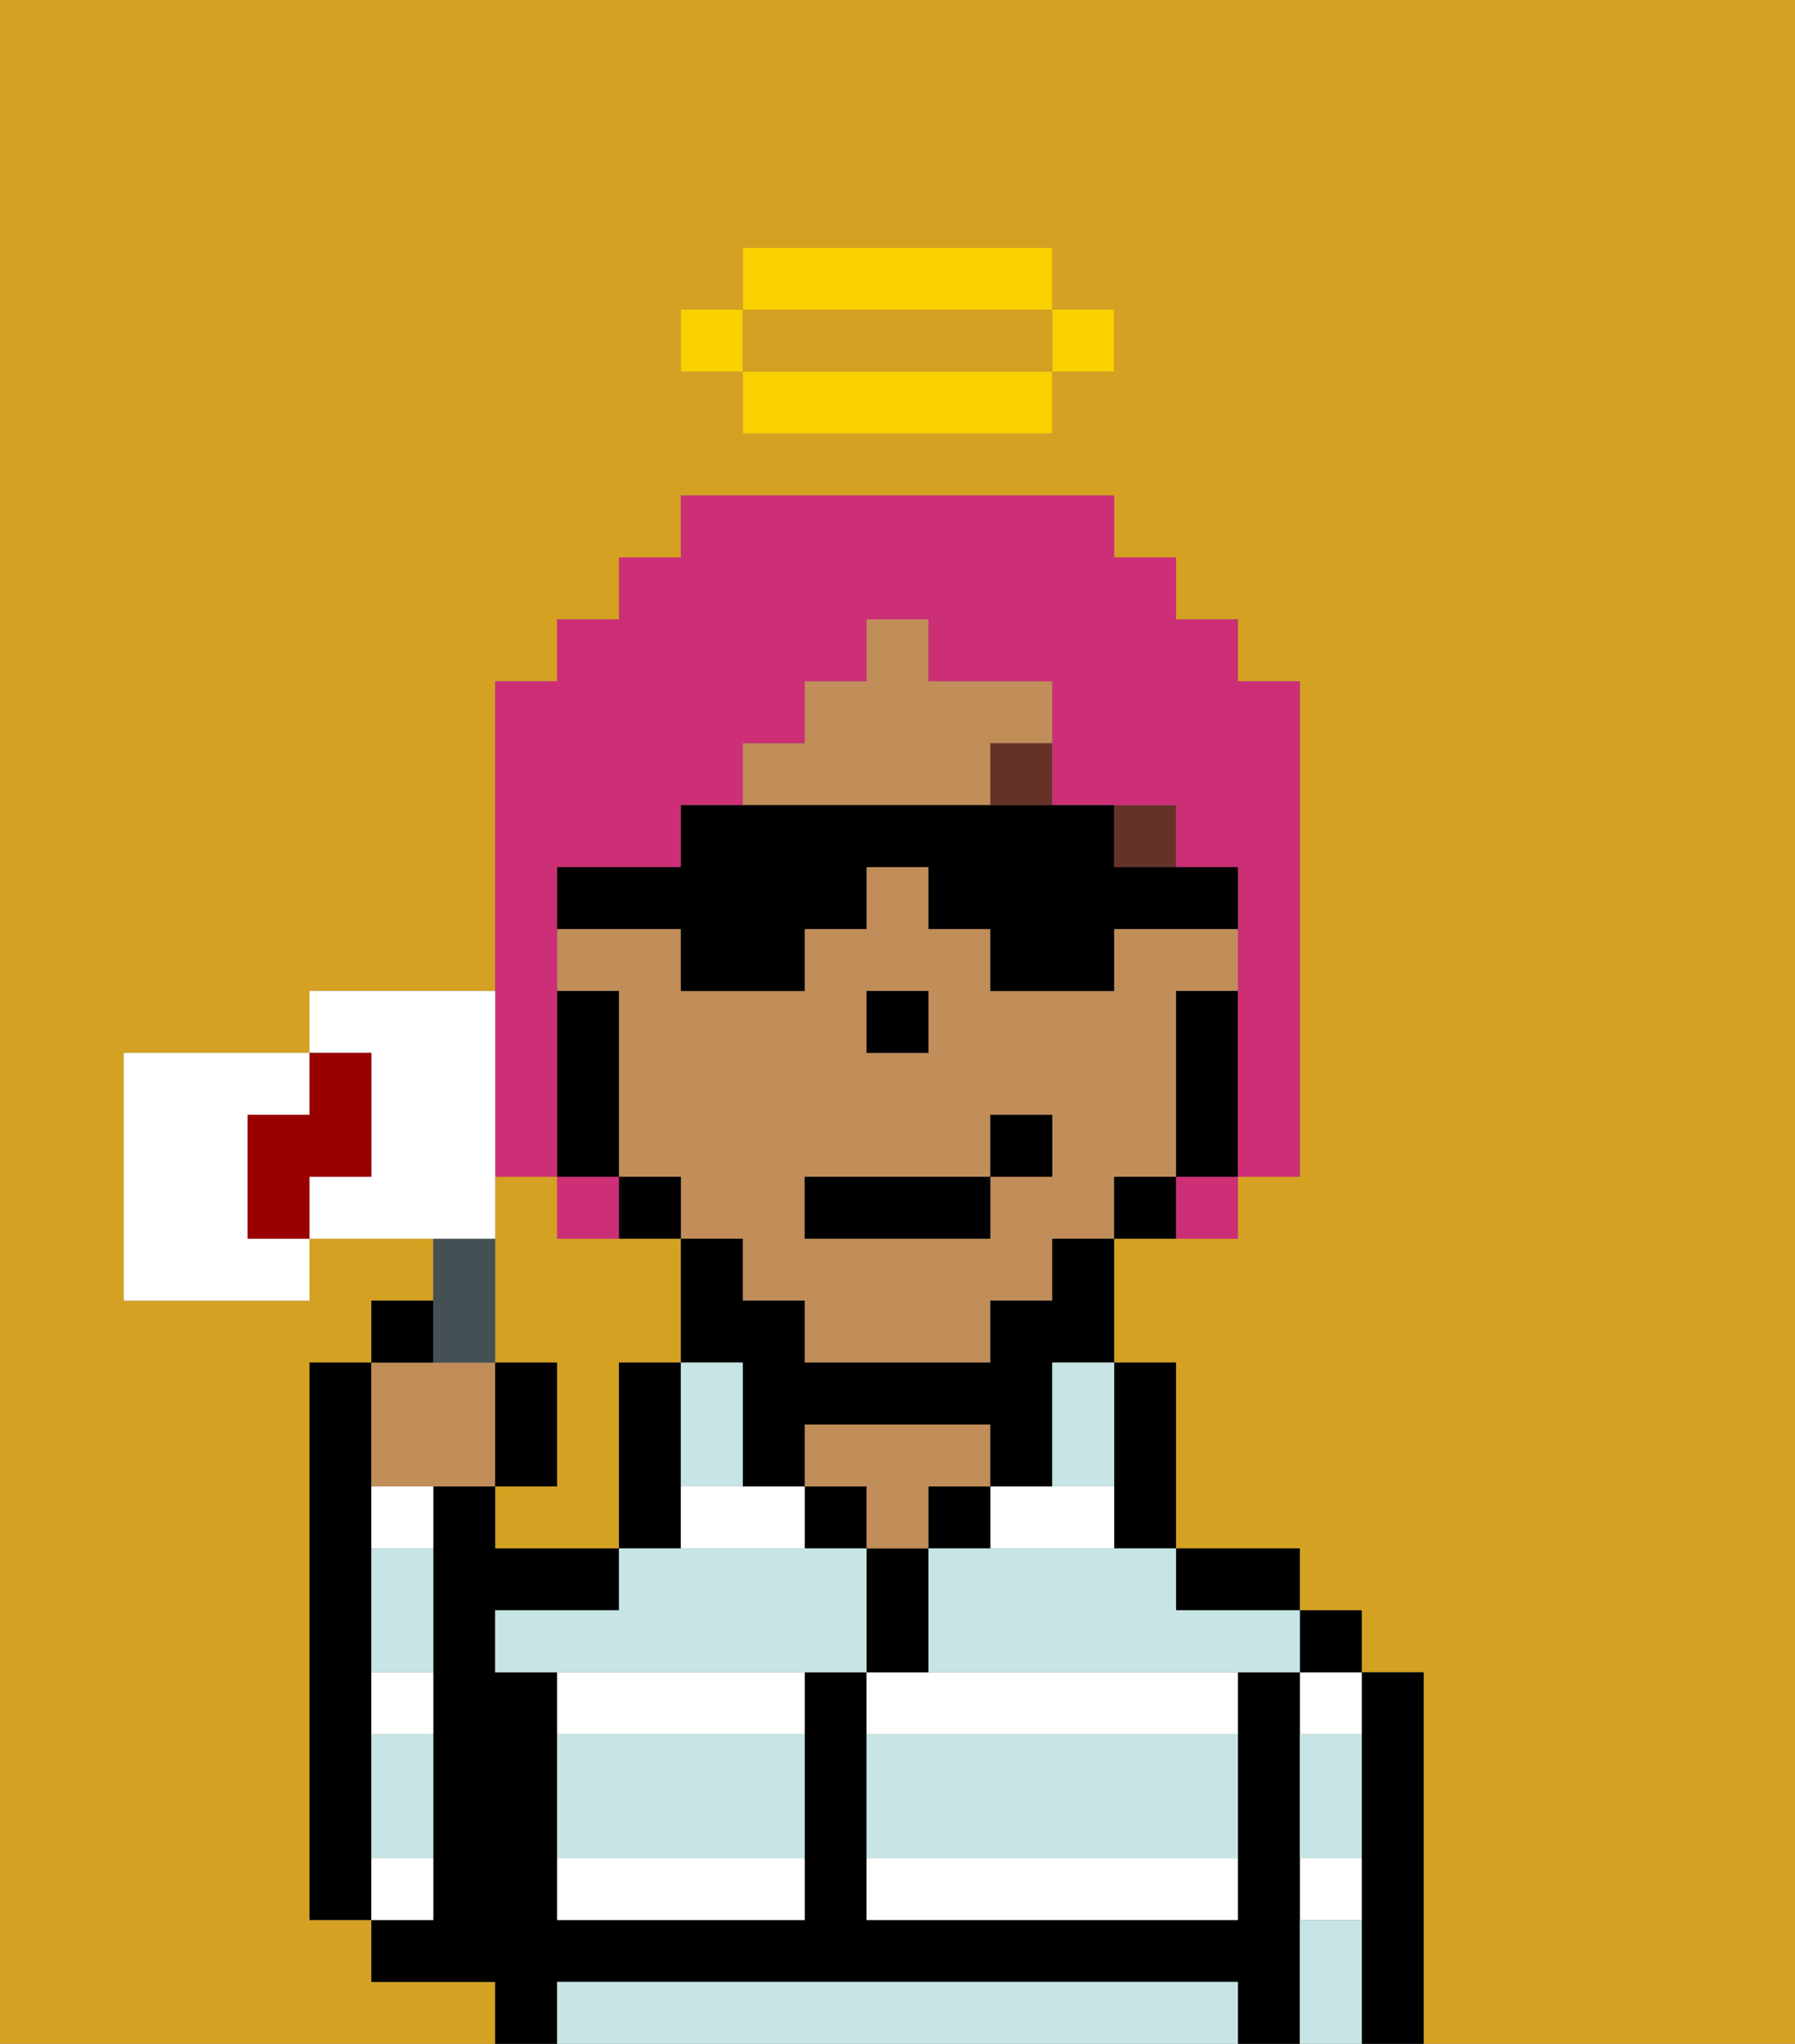 <svg xmlns="http://www.w3.org/2000/svg" viewBox="0 0 29 33"><rect x="0" y="0" width="29" height="33" fill="#808080" stroke="none"/><defs><style>polygon,rect,path{shape-rendering:crispedges;}.xa70-1{fill:#d4a122;}.xa70-2{fill:#000000;}.xa70-3{fill:#ffffff;}.xa70-4{fill:#c18d59;}.xa70-5{fill:#c6e5e4;}.xa70-6{fill:#663228;}.xa70-7{fill:#cc2f76;}.xa70-8{fill:#fad000;}.xa70-9{fill:#455054;}.xa70-10{fill:#ffffff;}.xa70-11{fill:#900;}</style></defs><rect class="xa70-1" x="11" y="20" width="1"/><path class="xa70-1" d="M10,22h1V20H9V19H8v3H9v2H8v1h2V22Z"/><path class="xa70-1" d="M19,17v2h0V16h0Z"/><rect class="xa70-1" x="14" y="16" width="1"/><rect class="xa70-1" x="16" y="21" width="1"/><rect class="xa70-1" x="17" y="20" width="1"/><rect class="xa70-1" x="9" y="16" width="1"/><rect class="xa70-1" x="10" y="19" width="1"/><path class="xa70-1" d="M0,33H8V32H6V31H5V22H6V21H7V20H5v1H2V17H5V16H8V11H9V10h1V9h1V8h7V9h1v1h1v1h1v4h0v1h0v3H20v1H18v2h1v3h2v1h1v1h1v6h6V0H0ZM11,5h1V4h5V5h1V6H17V7H12V6H11Z"/><rect class="xa70-1" x="12" y="21" width="1"/><path class="xa70-1" d="M13,6h4V5H12V6Z"/><path class="xa70-2" d="M6,29V22H5v9H6V29Z"/><path class="xa70-2" d="M23,27H22v6h1V27Z"/><path class="xa70-3" d="M21,31h1V30H21Z"/><path class="xa70-3" d="M21,28h1V27H21Z"/><rect class="xa70-2" x="21" y="26" width="1" height="1"/><path class="xa70-2" d="M21,30V27H20v4H14V27H13v4H9V27H8V26h2V25H8V24H7v7H6v1H8v1H9V32H20v1h1V30Z"/><path class="xa70-2" d="M20,26h1V25H19v1Z"/><path class="xa70-2" d="M18,25h1V22H18v3Z"/><path class="xa70-3" d="M14,27v1h6V27H14Z"/><path class="xa70-3" d="M18,25V24H16v1Z"/><path class="xa70-3" d="M14,31h6V30H14Z"/><rect class="xa70-2" x="15" y="24" width="1" height="1"/><path class="xa70-2" d="M15,26V25H14v2h1Z"/><rect class="xa70-2" x="13" y="24" width="1" height="1"/><path class="xa70-4" d="M14,25h1V24h1V23H13v1h1Z"/><path class="xa70-2" d="M11,24V22H10v3h1Z"/><path class="xa70-3" d="M11,25h2V24H11Z"/><path class="xa70-3" d="M9,31h4V30H9Z"/><path class="xa70-3" d="M9,28h4V27H9Z"/><path class="xa70-3" d="M6,25H7V24H6Z"/><path class="xa70-3" d="M7,30H6v1H7Z"/><path class="xa70-3" d="M6,28H7V27H6Z"/><rect class="xa70-2" x="21" y="15" height="1"/><path class="xa70-4" d="M16,13V12h1V11H15V10H14v1H13v1H12v1h4Z"/><path class="xa70-4" d="M10,16v3h1v1h1v1h1v1h3V21h1V20h1V19h1V16h1V15H18v1H16V15H15V14H14v1H13v1H11V15H9v1Zm4,1V16h1v1H14Zm-1,2h3V18h1v1H16v1H13Z"/><rect class="xa70-4" x="18" y="13" width="1"/><path class="xa70-2" d="M20,18V16H19v3h1Z"/><path class="xa70-2" d="M18,19v1h1V19Z"/><path class="xa70-2" d="M17,21H16v1H13V21H12V20H11v2h1v2h1V23h3v1h1V22h1V20H17Z"/><rect class="xa70-2" x="14" y="10" width="1"/><path class="xa70-2" d="M11,19H10v1h1Z"/><path class="xa70-2" d="M10,19h0V16H9v3h1Z"/><polygon class="xa70-2" points="15 17 15 16 14 16 14 17 14 17 15 17 15 17"/><path class="xa70-5" d="M19,32H9v1H20V32Z"/><path class="xa70-5" d="M14,29v1h6V28H14Z"/><path class="xa70-5" d="M9,29v1h4V28H9Z"/><path class="xa70-5" d="M13,25H10v1H8v1h6V25Z"/><path class="xa70-5" d="M16,25H15v2h6V26H19V25H16Z"/><path class="xa70-5" d="M6,29v1H7V28H6Z"/><path class="xa70-5" d="M6,26v1H7V25H6Z"/><path class="xa70-5" d="M21,31v2h1V31Z"/><path class="xa70-5" d="M21,29v1h1V28H21Z"/><path class="xa70-5" d="M12,24V22H11v2Z"/><path class="xa70-5" d="M17,23v1h1V22H17Z"/><rect class="xa70-6" x="18" y="13" width="1" height="1"/><rect class="xa70-6" x="16" y="12" width="1" height="1"/><rect class="xa70-2" x="13" y="19" width="3" height="1"/><rect class="xa70-2" x="16" y="18" width="1" height="1"/><path class="xa70-7" d="M8,19H9V16H9V14h2V13h1V12h1V11h1V10h1v1h2v2h2v1h1v2h0v3h1V11H20V10H19V9H18V8H11V9H10v1H9v1H8v8Z"/><path class="xa70-7" d="M9,19v1h1V19Z"/><path class="xa70-7" d="M19,20h1V19H19Z"/><path class="xa70-2" d="M11,16h2V15h1V14h1v1h1v1h2V15h2V14H18V13H11v1H9v1h2Z"/><rect class="xa70-8" x="17" y="5" width="1" height="1"/><path class="xa70-8" d="M13,6H12V7h5V6H13Z"/><path class="xa70-8" d="M17,5V4H12V5h5Z"/><rect class="xa70-8" x="11" y="5" width="1" height="1"/><path class="xa70-4" d="M7,24H8V22H6v2Z"/><path class="xa70-9" d="M8,22V20H7v2Z"/><path class="xa70-10" d="M4,19V18H5V17H2v4H5V20H4Z"/><path class="xa70-10" d="M8,19H8V16H5v1H6v2H5v1H8Z"/><path class="xa70-2" d="M7,21H6v1H7Z"/><path class="xa70-2" d="M9,22H8v2H9Z"/><path class="xa70-11" d="M6,19V17H5v1H4v2H5V19Z"/></svg>